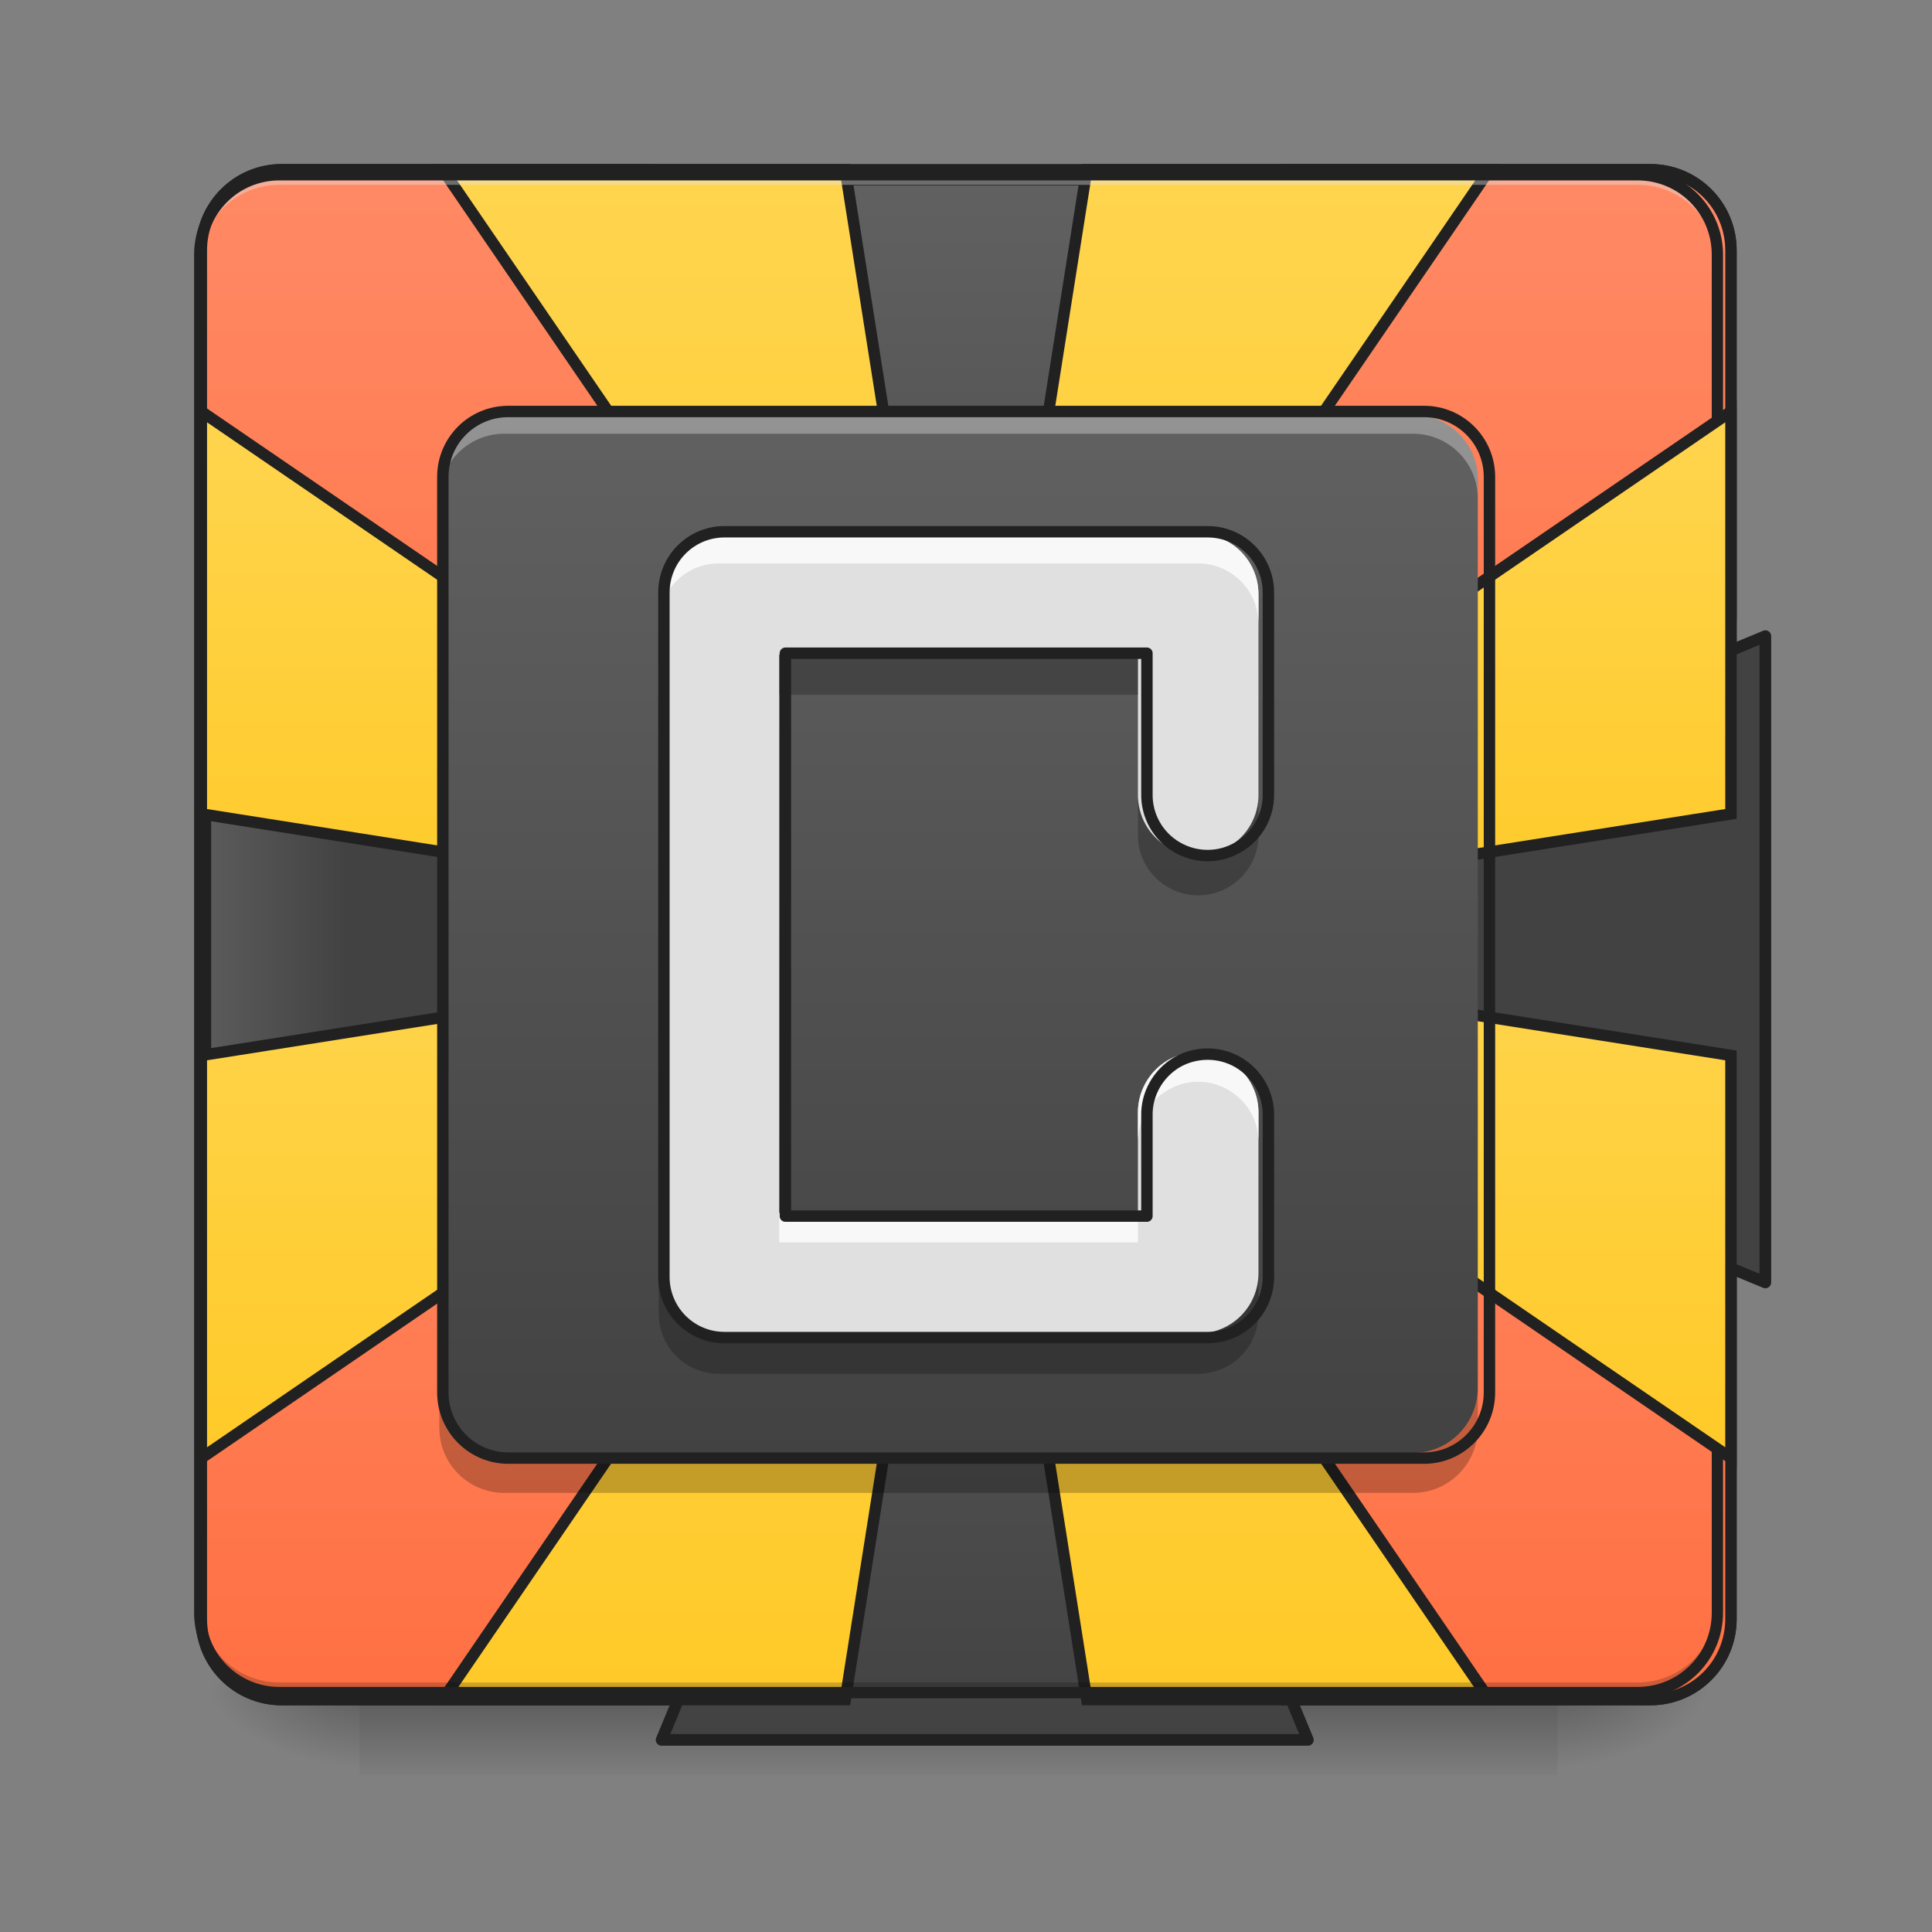 <?xml version="1.0" encoding="UTF-8"?>
<svg xmlns="http://www.w3.org/2000/svg" xmlns:xlink="http://www.w3.org/1999/xlink" width="32px" height="32px" viewBox="0 0 32 32" version="1.1">
<rect x="0" y="0" width="32" height="32" fill="#808080" stroke="none"/>
<defs>
<linearGradient id="linear0" gradientUnits="userSpaceOnUse" x1="960" y1="935.118" x2="960" y2="175.118" gradientTransform="matrix(1,0,0,1,0,0)">
<stop offset="0" style="stop-color:rgb(25.882%,25.882%,25.882%);stop-opacity:1;"/>
<stop offset="1" style="stop-color:rgb(38.039%,38.039%,38.039%);stop-opacity:1;"/>
</linearGradient>
<linearGradient id="linear1" gradientUnits="userSpaceOnUse" x1="146.933" y1="32.416" x2="146.933" y2="233.5" gradientTransform="matrix(-1,-0,0,-1,506.766,64.833)">
<stop offset="0" style="stop-color:rgb(100%,43.922%,26.275%);stop-opacity:1;"/>
<stop offset="1" style="stop-color:rgb(100%,54.118%,39.608%);stop-opacity:1;"/>
</linearGradient>
<linearGradient id="linear2" gradientUnits="userSpaceOnUse" x1="146.933" y1="32.416" x2="146.933" y2="233.5" gradientTransform="matrix(1,0,0,-1,1.232,64.833)">
<stop offset="0" style="stop-color:rgb(100%,43.922%,26.275%);stop-opacity:1;"/>
<stop offset="1" style="stop-color:rgb(100%,54.118%,39.608%);stop-opacity:1;"/>
</linearGradient>
<linearGradient id="linear3" gradientUnits="userSpaceOnUse" x1="254" y1="233.5" x2="254" y2="254.667" gradientTransform="matrix(0.063,0,0,0.063,-0,13.439)">
<stop offset="0" style="stop-color:rgb(0%,0%,0%);stop-opacity:0.275;"/>
<stop offset="1" style="stop-color:rgb(0%,0%,0%);stop-opacity:0;"/>
</linearGradient>
<radialGradient id="radial0" gradientUnits="userSpaceOnUse" cx="450.909" cy="189.579" fx="450.909" fy="189.579" r="21.167" gradientTransform="matrix(0,-0.078,-0.141,-0,52.131,63.595)">
<stop offset="0" style="stop-color:rgb(0%,0%,0%);stop-opacity:0.314;"/>
<stop offset="0.222" style="stop-color:rgb(0%,0%,0%);stop-opacity:0.275;"/>
<stop offset="1" style="stop-color:rgb(0%,0%,0%);stop-opacity:0;"/>
</radialGradient>
<radialGradient id="radial1" gradientUnits="userSpaceOnUse" cx="450.909" cy="189.579" fx="450.909" fy="189.579" r="21.167" gradientTransform="matrix(-0,0.078,0.141,0,-20.378,-7.527)">
<stop offset="0" style="stop-color:rgb(0%,0%,0%);stop-opacity:0.314;"/>
<stop offset="0.222" style="stop-color:rgb(0%,0%,0%);stop-opacity:0.275;"/>
<stop offset="1" style="stop-color:rgb(0%,0%,0%);stop-opacity:0;"/>
</radialGradient>
<radialGradient id="radial2" gradientUnits="userSpaceOnUse" cx="450.909" cy="189.579" fx="450.909" fy="189.579" r="21.167" gradientTransform="matrix(-0,-0.078,0.141,-0,-20.378,63.595)">
<stop offset="0" style="stop-color:rgb(0%,0%,0%);stop-opacity:0.314;"/>
<stop offset="0.222" style="stop-color:rgb(0%,0%,0%);stop-opacity:0.275;"/>
<stop offset="1" style="stop-color:rgb(0%,0%,0%);stop-opacity:0;"/>
</radialGradient>
<radialGradient id="radial3" gradientUnits="userSpaceOnUse" cx="450.909" cy="189.579" fx="450.909" fy="189.579" r="21.167" gradientTransform="matrix(0,0.078,-0.141,0,52.131,-7.527)">
<stop offset="0" style="stop-color:rgb(0%,0%,0%);stop-opacity:0.314;"/>
<stop offset="0.222" style="stop-color:rgb(0%,0%,0%);stop-opacity:0.275;"/>
<stop offset="1" style="stop-color:rgb(0%,0%,0%);stop-opacity:0;"/>
</radialGradient>
<linearGradient id="linear4" gradientUnits="userSpaceOnUse" x1="960" y1="1695.118" x2="960" y2="935.118" gradientTransform="matrix(1,0,0,1,0,0)">
<stop offset="0" style="stop-color:rgb(25.882%,25.882%,25.882%);stop-opacity:1;"/>
<stop offset="1" style="stop-color:rgb(38.039%,38.039%,38.039%);stop-opacity:1;"/>
</linearGradient>
<linearGradient id="linear5" gradientUnits="userSpaceOnUse" x1="115.183" y1="233.5" x2="115.183" y2="32.417" gradientTransform="matrix(-1,0,0,1,506.766,0)">
<stop offset="0" style="stop-color:rgb(100%,43.922%,26.275%);stop-opacity:1;"/>
<stop offset="1" style="stop-color:rgb(100%,54.118%,39.608%);stop-opacity:1;"/>
</linearGradient>
<linearGradient id="linear6" gradientUnits="userSpaceOnUse" x1="104.601" y1="233.5" x2="104.601" y2="32.417" gradientTransform="matrix(1,0,0,1,1.232,0)">
<stop offset="0" style="stop-color:rgb(100%,43.922%,26.275%);stop-opacity:1;"/>
<stop offset="1" style="stop-color:rgb(100%,54.118%,39.608%);stop-opacity:1;"/>
</linearGradient>
<linearGradient id="linear7" gradientUnits="userSpaceOnUse" x1="190.5" y1="233.5" x2="190.5" y2="32.417" gradientTransform="matrix(-1,0,0,1,508,0)">
<stop offset="0" style="stop-color:rgb(100%,79.216%,15.686%);stop-opacity:1;"/>
<stop offset="1" style="stop-color:rgb(100%,83.529%,30.98%);stop-opacity:1;"/>
</linearGradient>
<linearGradient id="linear8" gradientUnits="userSpaceOnUse" x1="190.5" y1="233.5" x2="190.5" y2="32.417" >
<stop offset="0" style="stop-color:rgb(100%,79.216%,15.686%);stop-opacity:1;"/>
<stop offset="1" style="stop-color:rgb(100%,83.529%,30.98%);stop-opacity:1;"/>
</linearGradient>
<linearGradient id="linear9" gradientUnits="userSpaceOnUse" x1="169.333" y1="32.417" x2="169.333" y2="233.5" gradientTransform="matrix(1,0,0,-1,0,64.833)">
<stop offset="0" style="stop-color:rgb(100%,79.216%,15.686%);stop-opacity:1;"/>
<stop offset="1" style="stop-color:rgb(100%,83.529%,30.98%);stop-opacity:1;"/>
</linearGradient>
<linearGradient id="linear10" gradientUnits="userSpaceOnUse" x1="211.667" y1="32.417" x2="211.667" y2="233.5" gradientTransform="matrix(-1,-0,0,-1,508,64.833)">
<stop offset="0" style="stop-color:rgb(100%,79.216%,15.686%);stop-opacity:1;"/>
<stop offset="1" style="stop-color:rgb(100%,83.529%,30.98%);stop-opacity:1;"/>
</linearGradient>
<linearGradient id="linear11" gradientUnits="userSpaceOnUse" x1="338.662" y1="-20.915" x2="169.329" y2="-20.915" gradientTransform="matrix(1,0,0,1,-0,0)">
<stop offset="0" style="stop-color:rgb(25.882%,25.882%,25.882%);stop-opacity:1;"/>
<stop offset="1" style="stop-color:rgb(38.039%,38.039%,38.039%);stop-opacity:1;"/>
</linearGradient>
<linearGradient id="linear12" gradientUnits="userSpaceOnUse" x1="338.662" y1="-20.915" x2="169.329" y2="-20.915" gradientTransform="matrix(1,0,0,1,0,0)">
<stop offset="0" style="stop-color:rgb(25.882%,25.882%,25.882%);stop-opacity:1;"/>
<stop offset="1" style="stop-color:rgb(38.039%,38.039%,38.039%);stop-opacity:1;"/>
</linearGradient>
<linearGradient id="linear13" gradientUnits="userSpaceOnUse" x1="252.638" y1="170" x2="115.054" y2="170" gradientTransform="matrix(0,1,-1,0,286.417,-221.583)">
<stop offset="0" style="stop-color:rgb(100%,79.216%,15.686%);stop-opacity:1;"/>
<stop offset="1" style="stop-color:rgb(100%,83.529%,30.98%);stop-opacity:1;"/>
</linearGradient>
<linearGradient id="linear14" gradientUnits="userSpaceOnUse" x1="116.417" y1="148.833" x2="254" y2="148.833" gradientTransform="matrix(0,-1,-1,0,286.417,286.417)">
<stop offset="0" style="stop-color:rgb(100%,79.216%,15.686%);stop-opacity:1;"/>
<stop offset="1" style="stop-color:rgb(100%,83.529%,30.98%);stop-opacity:1;"/>
</linearGradient>
<linearGradient id="linear15" gradientUnits="userSpaceOnUse" x1="116.417" y1="148.833" x2="254" y2="148.833" gradientTransform="matrix(0,-1,1,0,221.583,286.417)">
<stop offset="0" style="stop-color:rgb(100%,79.216%,15.686%);stop-opacity:1;"/>
<stop offset="1" style="stop-color:rgb(100%,83.529%,30.98%);stop-opacity:1;"/>
</linearGradient>
<linearGradient id="linear16" gradientUnits="userSpaceOnUse" x1="252.638" y1="170" x2="115.054" y2="170" gradientTransform="matrix(0,1,1,0,221.583,-221.583)">
<stop offset="0" style="stop-color:rgb(100%,79.216%,15.686%);stop-opacity:1;"/>
<stop offset="1" style="stop-color:rgb(100%,83.529%,30.98%);stop-opacity:1;"/>
</linearGradient>
<linearGradient id="linear17" gradientUnits="userSpaceOnUse" x1="254" y1="170" x2="254" y2="-105.167" gradientTransform="matrix(0.063,0,0,0.063,0,13.439)">
<stop offset="0" style="stop-color:rgb(25.882%,25.882%,25.882%);stop-opacity:1;"/>
<stop offset="1" style="stop-color:rgb(38.039%,38.039%,38.039%);stop-opacity:1;"/>
</linearGradient>
</defs>
<g id="surface1">
<path style="fill-rule:nonzero;fill:rgb(38.039%,38.039%,38.039%);fill-opacity:0.235;stroke-width:3;stroke-linecap:square;stroke-linejoin:round;stroke:rgb(12.941%,12.941%,12.941%);stroke-opacity:1;stroke-miterlimit:4;" d="M 74.055 -168.692 L 433.896 -168.692 C 445.582 -168.692 455.082 -159.193 455.082 -147.506 L 455.082 212.334 C 455.082 224.021 445.582 233.52 433.896 233.52 L 74.055 233.52 C 62.369 233.52 52.932 224.021 52.932 212.334 L 52.932 -147.506 C 52.932 -159.193 62.369 -168.692 74.055 -168.692 Z M 74.055 -168.692 " transform="matrix(0.063,0,0,0.063,0,13.439)"/>
<path style="fill-rule:nonzero;fill:url(#linear0);stroke-width:11.339;stroke-linecap:square;stroke-linejoin:round;stroke:rgb(12.941%,12.941%,12.941%);stroke-opacity:1;stroke-miterlimit:4;" d="M 645.293 175.023 L 959.908 933.454 L 1273.579 175.023 Z M 645.293 175.023 " transform="matrix(0.017,0,0,0.017,0,0)"/>
<path style="fill-rule:nonzero;fill:url(#linear1);stroke-width:3;stroke-linecap:square;stroke-linejoin:round;stroke:rgb(12.941%,12.941%,12.941%);stroke-opacity:1;stroke-miterlimit:4;" d="M 254.413 32.414 L 455.082 -50.578 L 455.082 -147.506 C 455.082 -159.255 445.645 -168.692 433.896 -168.692 L 337.405 -168.692 L 253.976 32.414 Z M 254.413 32.414 " transform="matrix(0.063,0,0,0.063,0,13.439)"/>
<path style="fill-rule:nonzero;fill:url(#linear2);stroke-width:3;stroke-linecap:square;stroke-linejoin:round;stroke:rgb(12.941%,12.941%,12.941%);stroke-opacity:1;stroke-miterlimit:4;" d="M 253.601 32.414 L 52.932 -50.578 L 52.932 -147.506 C 52.932 -159.255 62.369 -168.692 74.055 -168.692 L 170.546 -168.692 L 253.976 32.414 Z M 253.601 32.414 " transform="matrix(0.063,0,0,0.063,0,13.439)"/>
<path style=" stroke:none;fill-rule:nonzero;fill:url(#linear3);" d="M 5.953 27.938 L 25.801 27.938 L 25.801 29.406 L 5.953 29.406 Z M 5.953 27.938 "/>
<path style=" stroke:none;fill-rule:nonzero;fill:url(#radial0);" d="M 25.801 28.035 L 28.445 28.035 L 28.445 26.711 L 25.801 26.711 Z M 25.801 28.035 "/>
<path style=" stroke:none;fill-rule:nonzero;fill:url(#radial1);" d="M 5.953 28.035 L 3.309 28.035 L 3.309 29.355 L 5.953 29.355 Z M 5.953 28.035 "/>
<path style=" stroke:none;fill-rule:nonzero;fill:url(#radial2);" d="M 5.953 28.035 L 3.309 28.035 L 3.309 26.711 L 5.953 26.711 Z M 5.953 28.035 "/>
<path style=" stroke:none;fill-rule:nonzero;fill:url(#radial3);" d="M 25.801 28.035 L 28.445 28.035 L 28.445 29.355 L 25.801 29.355 Z M 25.801 28.035 "/>
<path style="fill-rule:nonzero;fill:url(#linear4);stroke-width:11.339;stroke-linecap:square;stroke-linejoin:round;stroke:rgb(12.941%,12.941%,12.941%);stroke-opacity:1;stroke-miterlimit:4;" d="M 959.908 935.108 L 644.584 1695.193 L 1274.288 1695.193 Z M 959.908 935.108 " transform="matrix(0.017,0,0,0.017,0,0)"/>
<path style="fill-rule:nonzero;fill:url(#linear5);stroke-width:3;stroke-linecap:square;stroke-linejoin:round;stroke:rgb(12.941%,12.941%,12.941%);stroke-opacity:1;stroke-miterlimit:4;" d="M 254.413 32.414 L 455.082 115.406 L 455.082 212.334 C 455.082 224.083 445.645 233.52 433.896 233.52 L 337.405 233.52 L 253.976 32.414 Z M 254.413 32.414 " transform="matrix(0.063,0,0,0.063,0,13.439)"/>
<path style="fill-rule:nonzero;fill:url(#linear6);stroke-width:3;stroke-linecap:square;stroke-linejoin:round;stroke:rgb(12.941%,12.941%,12.941%);stroke-opacity:1;stroke-miterlimit:4;" d="M 253.601 32.414 L 52.932 115.406 L 52.932 212.334 C 52.932 224.083 62.369 233.52 74.055 233.52 L 170.546 233.52 L 253.976 32.414 Z M 253.601 32.414 " transform="matrix(0.063,0,0,0.063,0,13.439)"/>
<path style="fill-rule:evenodd;fill:url(#linear7);stroke-width:3;stroke-linecap:butt;stroke-linejoin:miter;stroke:rgb(12.941%,12.941%,12.941%);stroke-opacity:1;stroke-miterlimit:4;" d="M 391.588 233.52 L 253.976 32.414 L 285.723 233.52 Z M 391.588 233.52 " transform="matrix(0.063,0,0,0.063,0,13.439)"/>
<path style="fill-rule:evenodd;fill:url(#linear8);stroke-width:3;stroke-linecap:butt;stroke-linejoin:miter;stroke:rgb(12.941%,12.941%,12.941%);stroke-opacity:1;stroke-miterlimit:4;" d="M 116.426 233.52 L 253.976 32.414 L 222.229 233.52 Z M 116.426 233.52 " transform="matrix(0.063,0,0,0.063,0,13.439)"/>
<path style=" stroke:none;fill-rule:nonzero;fill:rgb(0%,0%,0%);fill-opacity:0.196;" d="M 4.629 28.035 C 3.898 28.035 3.309 27.445 3.309 26.711 L 3.309 26.547 C 3.309 27.277 3.898 27.867 4.629 27.867 L 27.121 27.867 C 27.855 27.867 28.445 27.277 28.445 26.547 L 28.445 26.711 C 28.445 27.445 27.855 28.035 27.121 28.035 Z M 4.629 28.035 "/>
<path style="fill-rule:evenodd;fill:url(#linear9);stroke-width:3;stroke-linecap:butt;stroke-linejoin:miter;stroke:rgb(12.941%,12.941%,12.941%);stroke-opacity:1;stroke-miterlimit:4;" d="M 116.426 -168.692 L 253.976 32.414 L 222.229 -168.692 Z M 116.426 -168.692 " transform="matrix(0.063,0,0,0.063,0,13.439)"/>
<path style="fill-rule:evenodd;fill:url(#linear10);stroke-width:3;stroke-linecap:butt;stroke-linejoin:miter;stroke:rgb(12.941%,12.941%,12.941%);stroke-opacity:1;stroke-miterlimit:4;" d="M 391.588 -168.692 L 253.976 32.414 L 285.723 -168.692 Z M 391.588 -168.692 " transform="matrix(0.063,0,0,0.063,0,13.439)"/>
<path style=" stroke:none;fill-rule:nonzero;fill:rgb(90.196%,90.196%,90.196%);fill-opacity:0.392;" d="M 4.629 2.895 C 3.898 2.895 3.309 3.484 3.309 4.219 L 3.309 4.383 C 3.309 3.652 3.898 3.059 4.629 3.062 L 27.121 3.062 C 27.855 3.059 28.445 3.652 28.445 4.383 L 28.445 4.219 C 28.445 3.484 27.855 2.895 27.121 2.895 Z M 4.629 2.895 "/>
<path style=" stroke:none;fill-rule:nonzero;fill:rgb(12.941%,12.941%,12.941%);fill-opacity:1;" d="M 4.629 2.801 C 3.848 2.801 3.215 3.438 3.215 4.219 L 3.215 26.711 C 3.215 27.496 3.848 28.129 4.629 28.129 L 27.121 28.129 C 27.906 28.129 28.539 27.496 28.539 26.711 L 28.539 4.219 C 28.539 3.438 27.906 2.801 27.121 2.801 Z M 4.629 2.988 L 27.121 2.988 C 27.805 2.988 28.352 3.535 28.352 4.219 L 28.352 26.711 C 28.352 27.395 27.805 27.941 27.121 27.941 L 4.629 27.941 C 3.949 27.941 3.402 27.395 3.402 26.711 L 3.402 4.219 C 3.402 3.535 3.949 2.988 4.629 2.988 Z M 4.629 2.988 "/>
<path style="fill-rule:nonzero;fill:url(#linear11);stroke-width:11.339;stroke-linecap:square;stroke-linejoin:round;stroke:rgb(12.941%,12.941%,12.941%);stroke-opacity:1;stroke-miterlimit:4;" d="M 200.06 620.492 L 200.06 1248.778 L 958.491 935.108 Z M 200.06 620.492 " transform="matrix(0.017,-0,0,0.017,0,-0)"/>
<path style="fill-rule:nonzero;fill:url(#linear12);stroke-width:11.339;stroke-linecap:square;stroke-linejoin:round;stroke:rgb(12.941%,12.941%,12.941%);stroke-opacity:1;stroke-miterlimit:4;" d="M 1719.993 619.783 L 959.908 935.108 L 1719.993 1249.487 Z M 1719.993 619.783 " transform="matrix(0.017,-0,0,0.017,0,-0)"/>
<path style="fill-rule:evenodd;fill:url(#linear13);stroke-width:3;stroke-linecap:butt;stroke-linejoin:miter;stroke:rgb(12.941%,12.941%,12.941%);stroke-opacity:1;stroke-miterlimit:4;" d="M 52.932 -105.135 L 253.976 32.414 L 52.932 0.667 Z M 52.932 -105.135 " transform="matrix(0.063,0,0,0.063,0,13.439)"/>
<path style="fill-rule:evenodd;fill:url(#linear14);stroke-width:3;stroke-linecap:butt;stroke-linejoin:miter;stroke:rgb(12.941%,12.941%,12.941%);stroke-opacity:1;stroke-miterlimit:4;" d="M 52.932 170.026 L 253.976 32.414 L 52.932 64.161 Z M 52.932 170.026 " transform="matrix(0.063,0,0,0.063,0,13.439)"/>
<path style="fill-rule:evenodd;fill:url(#linear15);stroke-width:3;stroke-linecap:butt;stroke-linejoin:miter;stroke:rgb(12.941%,12.941%,12.941%);stroke-opacity:1;stroke-miterlimit:4;" d="M 455.082 170.026 L 253.976 32.414 L 455.082 64.161 Z M 455.082 170.026 " transform="matrix(0.063,0,0,0.063,0,13.439)"/>
<path style="fill-rule:evenodd;fill:url(#linear16);stroke-width:3;stroke-linecap:butt;stroke-linejoin:miter;stroke:rgb(12.941%,12.941%,12.941%);stroke-opacity:1;stroke-miterlimit:4;" d="M 455.082 -105.135 L 253.976 32.414 L 455.082 0.667 Z M 455.082 -105.135 " transform="matrix(0.063,0,0,0.063,0,13.439)"/>
<path style=" stroke:none;fill-rule:nonzero;fill:url(#linear17);" d="M 8.352 6.867 L 23.402 6.867 C 23.996 6.867 24.477 7.348 24.477 7.941 L 24.477 22.988 C 24.477 23.582 23.996 24.066 23.402 24.066 L 8.352 24.066 C 7.758 24.066 7.277 23.582 7.277 22.988 L 7.277 7.941 C 7.277 7.348 7.758 6.867 8.352 6.867 Z M 8.352 6.867 "/>
<path style=" stroke:none;fill-rule:nonzero;fill:rgb(87.843%,87.843%,87.843%);fill-opacity:1;" d="M 11.906 8.844 C 11.355 8.844 10.91 9.289 10.91 9.844 L 10.91 21.09 C 10.91 21.641 11.355 22.086 11.906 22.086 L 19.844 22.086 C 20.398 22.086 20.844 21.641 20.844 21.09 L 20.844 18.441 C 20.852 18.082 20.66 17.746 20.348 17.562 C 20.039 17.383 19.652 17.383 19.34 17.562 C 19.031 17.746 18.84 18.082 18.848 18.441 L 18.848 20.09 L 12.906 20.09 L 12.906 10.84 L 18.848 10.84 L 18.848 13.148 C 18.84 13.512 19.031 13.848 19.34 14.027 C 19.652 14.211 20.039 14.211 20.348 14.027 C 20.66 13.848 20.852 13.512 20.844 13.148 L 20.844 9.844 C 20.844 9.289 20.398 8.844 19.844 8.844 Z M 11.906 8.844 "/>
<path style=" stroke:none;fill-rule:nonzero;fill:rgb(97.255%,97.255%,97.255%);fill-opacity:1;" d="M 11.906 8.844 C 11.355 8.844 10.91 9.289 10.91 9.844 L 10.91 10.332 C 10.91 9.781 11.355 9.332 11.906 9.332 L 19.844 9.332 C 20.398 9.332 20.844 9.781 20.844 10.332 L 20.844 9.844 C 20.844 9.289 20.398 8.844 19.844 8.844 Z M 19.832 17.426 C 19.566 17.43 19.312 17.539 19.129 17.73 C 18.945 17.922 18.844 18.176 18.848 18.441 L 18.848 18.934 C 18.84 18.57 19.031 18.234 19.344 18.055 C 19.652 17.871 20.039 17.871 20.348 18.055 C 20.66 18.234 20.852 18.57 20.844 18.934 L 20.844 18.441 C 20.848 18.172 20.742 17.91 20.551 17.723 C 20.363 17.531 20.102 17.426 19.832 17.426 Z M 12.906 20.09 L 12.906 20.578 L 18.848 20.578 L 18.848 20.09 Z M 12.906 20.09 "/>
<path style=" stroke:none;fill-rule:nonzero;fill:rgb(0%,0%,0%);fill-opacity:0.235;" d="M 12.906 10.848 L 12.906 11.508 L 18.848 11.508 L 18.848 10.848 Z M 18.848 13.156 L 18.848 13.816 C 18.84 14.18 19.031 14.512 19.344 14.695 C 19.652 14.875 20.039 14.875 20.348 14.695 C 20.66 14.512 20.852 14.18 20.844 13.816 L 20.844 13.156 C 20.852 13.516 20.66 13.852 20.348 14.035 C 20.039 14.215 19.652 14.215 19.344 14.035 C 19.031 13.852 18.84 13.516 18.848 13.156 Z M 10.91 21.094 L 10.91 21.754 C 10.91 22.309 11.355 22.754 11.906 22.754 L 19.844 22.754 C 20.398 22.754 20.844 22.309 20.844 21.754 L 20.844 21.094 C 20.844 21.645 20.398 22.094 19.844 22.094 L 11.906 22.094 C 11.355 22.094 10.91 21.645 10.91 21.094 Z M 10.91 21.094 "/>
<path style="fill:none;stroke-width:3;stroke-linecap:round;stroke-linejoin:round;stroke:rgb(12.941%,12.941%,12.941%);stroke-opacity:1;stroke-miterlimit:4;" d="M 190.482 -73.514 C 181.67 -73.514 174.546 -66.389 174.546 -57.515 L 174.546 122.405 C 174.546 131.217 181.67 138.341 190.482 138.341 L 317.47 138.341 C 326.344 138.341 333.468 131.217 333.468 122.405 L 333.468 80.034 C 333.593 74.285 330.531 68.91 325.531 65.973 C 320.594 63.098 314.407 63.098 309.408 65.973 C 304.471 68.91 301.409 74.285 301.534 80.034 L 301.534 106.407 L 206.48 106.407 L 206.48 -41.579 L 301.534 -41.579 L 301.534 -4.645 C 301.409 1.167 304.471 6.541 309.408 9.416 C 314.407 12.353 320.594 12.353 325.531 9.416 C 330.531 6.541 333.593 1.167 333.468 -4.645 L 333.468 -57.515 C 333.468 -66.389 326.344 -73.514 317.47 -73.514 Z M 190.482 -73.514 " transform="matrix(0.063,0,0,0.063,0,13.439)"/>
<path style=" stroke:none;fill-rule:nonzero;fill:rgb(100%,100%,100%);fill-opacity:0.314;" d="M 8.352 6.863 C 7.758 6.863 7.277 7.344 7.277 7.941 L 7.277 8.258 C 7.277 7.664 7.758 7.184 8.352 7.184 L 23.402 7.184 C 23.996 7.184 24.477 7.664 24.477 8.258 L 24.477 7.941 C 24.477 7.344 23.996 6.863 23.402 6.863 Z M 8.352 6.863 "/>
<path style=" stroke:none;fill-rule:nonzero;fill:rgb(0%,0%,0%);fill-opacity:0.235;" d="M 7.277 22.988 L 7.277 23.652 C 7.277 24.246 7.758 24.727 8.352 24.727 L 23.402 24.727 C 23.996 24.727 24.477 24.246 24.477 23.652 L 24.477 22.988 C 24.477 23.586 23.996 24.066 23.402 24.066 L 8.352 24.066 C 7.758 24.066 7.277 23.586 7.277 22.988 Z M 7.277 22.988 "/>
<path style="fill:none;stroke-width:3;stroke-linecap:round;stroke-linejoin:round;stroke:rgb(12.941%,12.941%,12.941%);stroke-opacity:1;stroke-miterlimit:4;" d="M 133.612 -105.135 L 374.402 -105.135 C 383.901 -105.135 391.588 -97.449 391.588 -87.95 L 391.588 152.777 C 391.588 162.276 383.901 170.026 374.402 170.026 L 133.612 170.026 C 124.113 170.026 116.426 162.276 116.426 152.777 L 116.426 -87.95 C 116.426 -97.449 124.113 -105.135 133.612 -105.135 Z M 133.612 -105.135 " transform="matrix(0.063,0,0,0.063,0,13.439)"/>
</g>
</svg>
